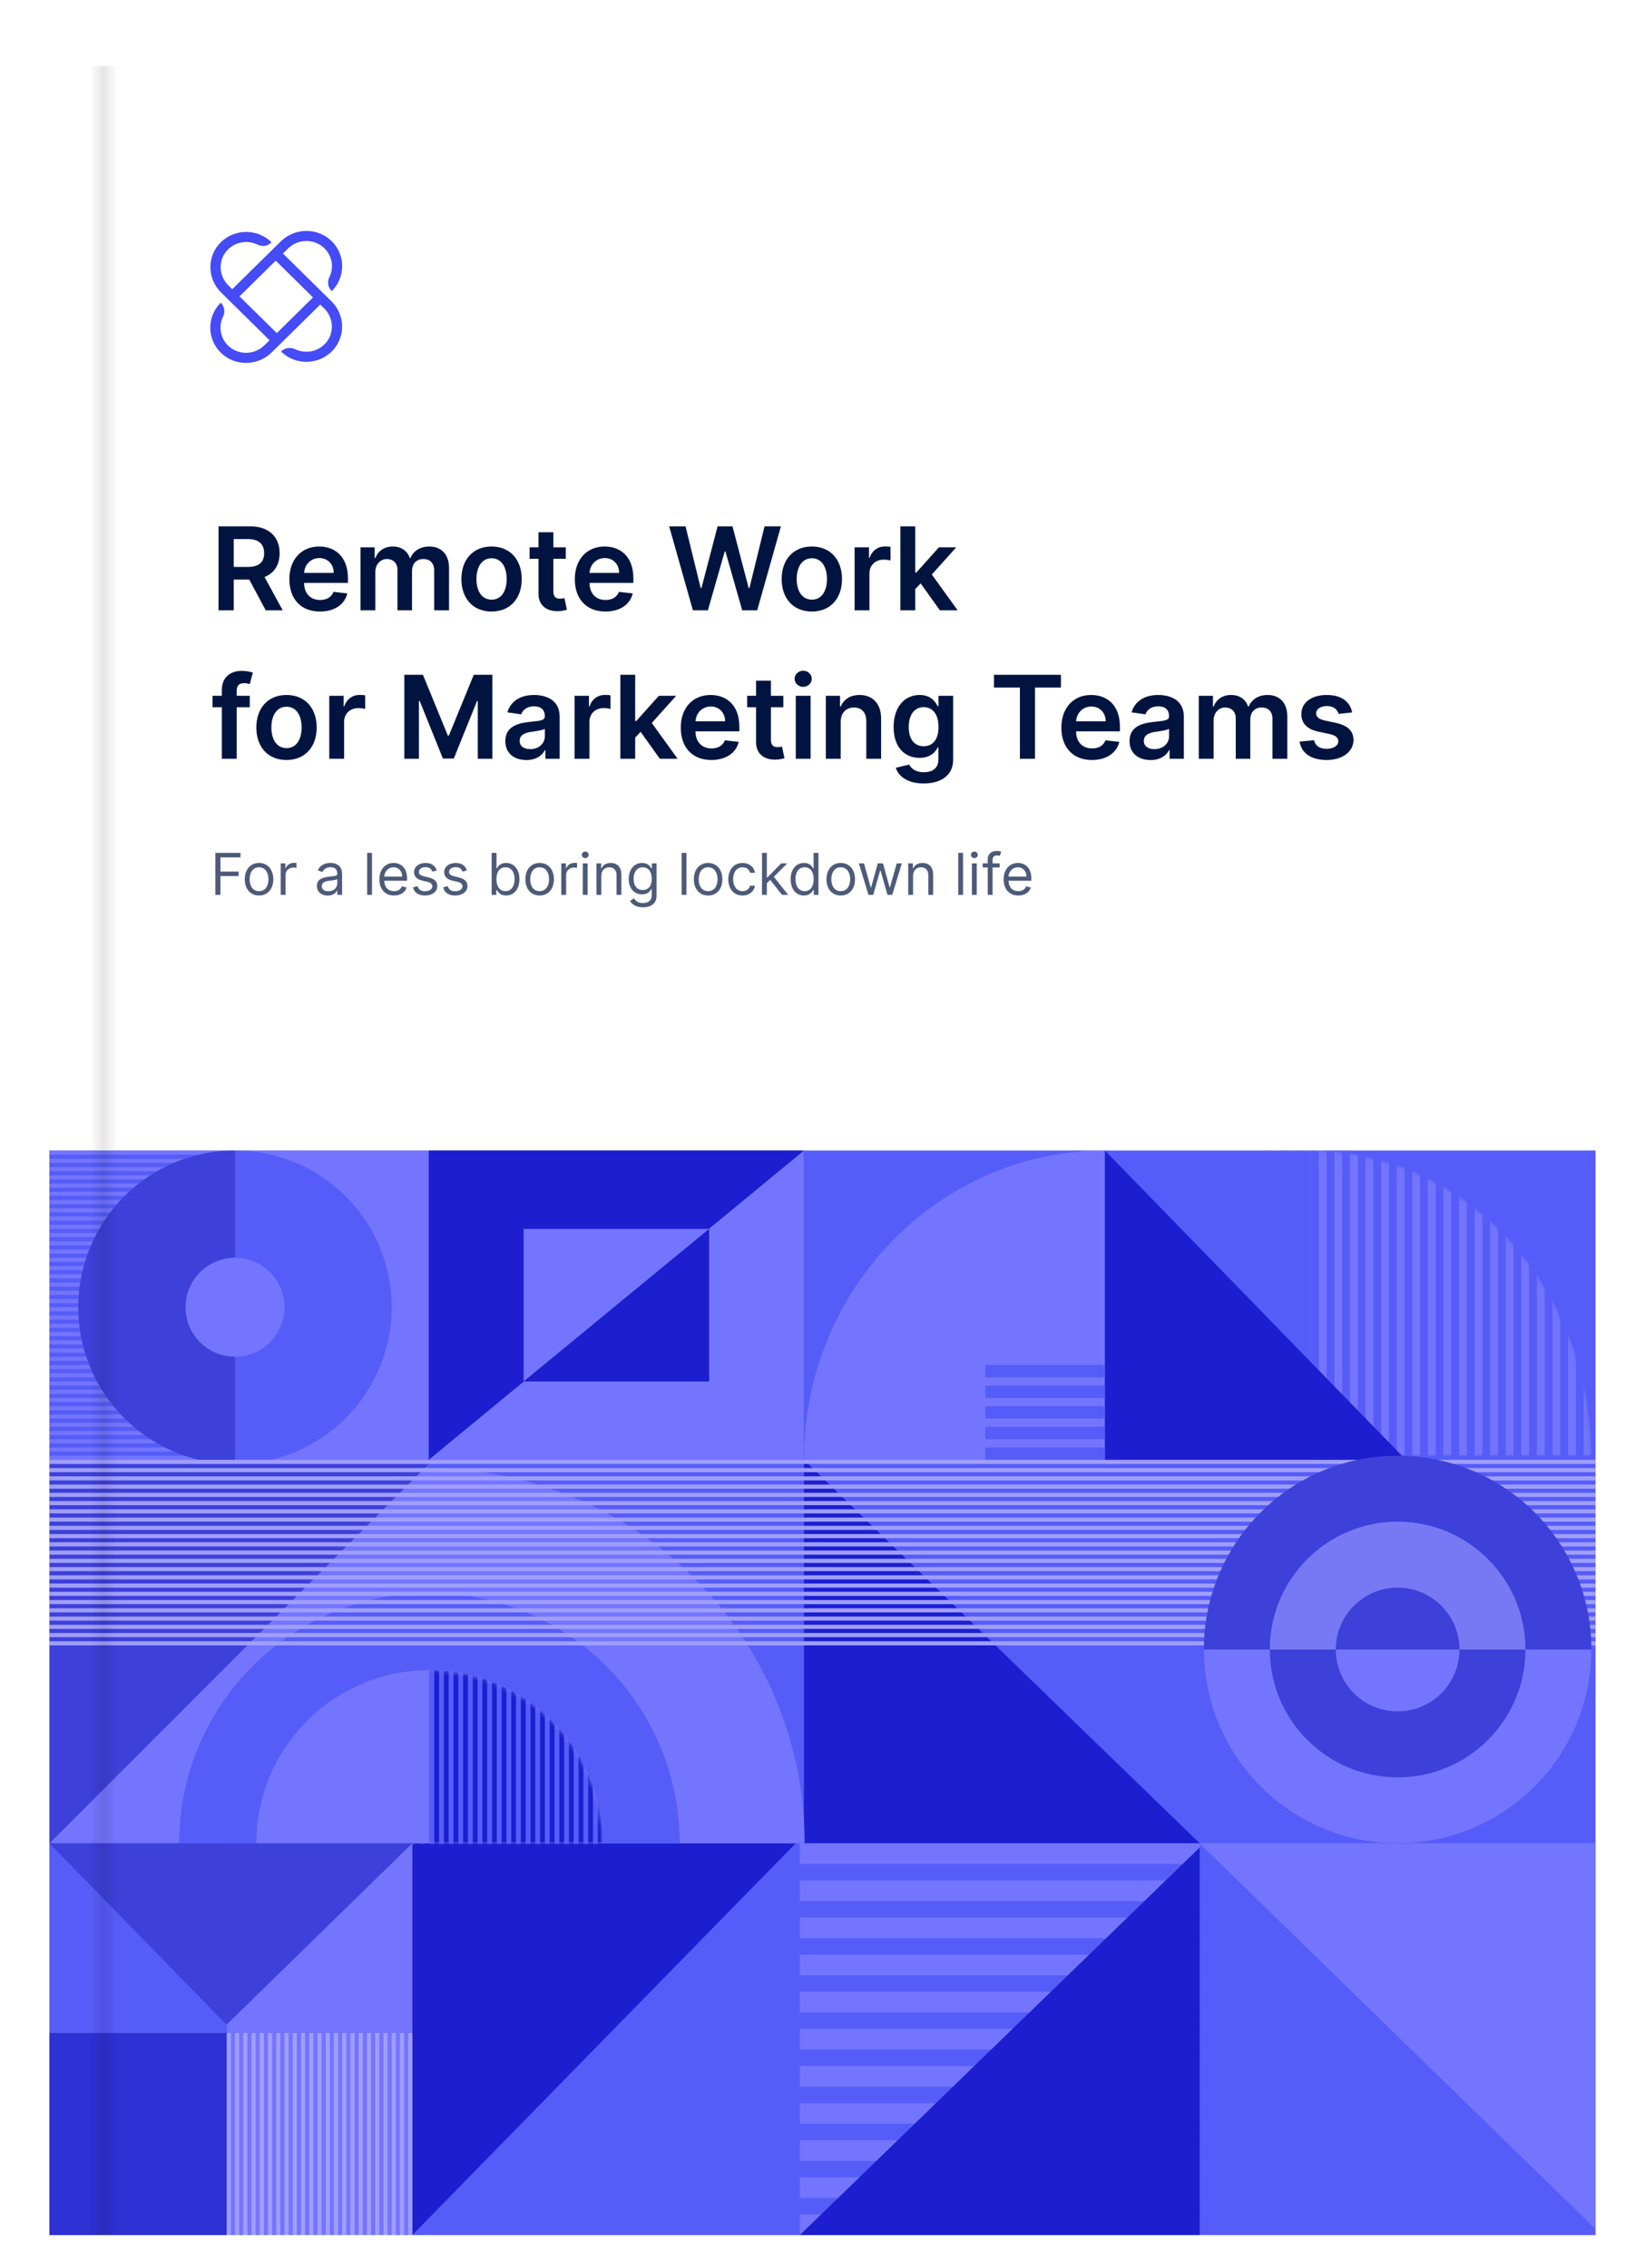 <svg width="399" height="550" viewBox="0 0 399 550" fill="none" xmlns="http://www.w3.org/2000/svg">
<g filter="url(#filter0_dd)">
<rect width="375" height="526" transform="translate(12 2)" fill="white"/>
<rect x="12" y="2" width="375" height="526" fill="white"/>
<path d="M53.008 134H56.697V126.543H60.456L64.453 134H68.569L64.165 125.926C66.561 124.962 67.824 122.913 67.824 120.149C67.824 116.261 65.318 113.636 60.645 113.636H53.008V134ZM56.697 123.48V116.719H60.078C62.832 116.719 64.065 117.982 64.065 120.149C64.065 122.317 62.832 123.48 60.098 123.48H56.697Z" fill="#011440"/>
<path d="M77.603 134.298C81.162 134.298 83.609 132.558 84.245 129.903L80.884 129.526C80.397 130.818 79.204 131.494 77.653 131.494C75.326 131.494 73.785 129.963 73.755 127.348H84.394V126.244C84.394 120.885 81.172 118.528 77.414 118.528C73.039 118.528 70.185 121.74 70.185 126.453C70.185 131.246 72.999 134.298 77.603 134.298ZM73.765 124.922C73.874 122.973 75.316 121.332 77.464 121.332C79.532 121.332 80.924 122.844 80.944 124.922H73.765Z" fill="#011440"/>
<path d="M87.439 134H91.038V124.713C91.038 122.834 92.291 121.561 93.843 121.561C95.364 121.561 96.408 122.585 96.408 124.156V134H99.938V124.474C99.938 122.754 100.962 121.561 102.702 121.561C104.154 121.561 105.307 122.416 105.307 124.305V134H108.916V123.749C108.916 120.338 106.948 118.528 104.144 118.528C101.926 118.528 100.236 119.622 99.56 121.322H99.401C98.814 119.592 97.333 118.528 95.274 118.528C93.226 118.528 91.695 119.582 91.058 121.322H90.879V118.727H87.439V134Z" fill="#011440"/>
<path d="M119.23 134.298C123.704 134.298 126.548 131.146 126.548 126.423C126.548 121.69 123.704 118.528 119.23 118.528C114.756 118.528 111.912 121.69 111.912 126.423C111.912 131.146 114.756 134.298 119.23 134.298ZM119.25 131.415C116.774 131.415 115.561 129.207 115.561 126.413C115.561 123.619 116.774 121.382 119.25 121.382C121.686 121.382 122.899 123.619 122.899 126.413C122.899 129.207 121.686 131.415 119.25 131.415Z" fill="#011440"/>
<path d="M137.23 118.727H134.217V115.068H130.617V118.727H128.45V121.511H130.617V130.003C130.597 132.876 132.686 134.288 135.39 134.209C136.414 134.179 137.12 133.98 137.508 133.851L136.901 131.037C136.703 131.087 136.295 131.176 135.847 131.176C134.943 131.176 134.217 130.858 134.217 129.406V121.511H137.23V118.727Z" fill="#011440"/>
<path d="M146.837 134.298C150.397 134.298 152.843 132.558 153.479 129.903L150.118 129.526C149.631 130.818 148.438 131.494 146.887 131.494C144.56 131.494 143.019 129.963 142.989 127.348H153.628V126.244C153.628 120.885 150.407 118.528 146.648 118.528C142.273 118.528 139.42 121.74 139.42 126.453C139.42 131.246 142.233 134.298 146.837 134.298ZM142.999 124.922C143.108 122.973 144.55 121.332 146.698 121.332C148.766 121.332 150.158 122.844 150.178 124.922H142.999Z" fill="#011440"/>
<path d="M168.063 134H171.703L175.789 119.712H175.948L180.025 134H183.664L189.411 113.636H185.444L181.775 128.611H181.596L177.669 113.636H174.059L170.142 128.601H169.953L166.284 113.636H162.316L168.063 134Z" fill="#011440"/>
<path d="M196.914 134.298C201.388 134.298 204.232 131.146 204.232 126.423C204.232 121.69 201.388 118.528 196.914 118.528C192.439 118.528 189.595 121.69 189.595 126.423C189.595 131.146 192.439 134.298 196.914 134.298ZM196.933 131.415C194.458 131.415 193.244 129.207 193.244 126.413C193.244 123.619 194.458 121.382 196.933 121.382C199.369 121.382 200.583 123.619 200.583 126.413C200.583 129.207 199.369 131.415 196.933 131.415Z" fill="#011440"/>
<path d="M207.287 134H210.886V125.021C210.886 123.082 212.348 121.71 214.327 121.71C214.933 121.71 215.689 121.82 215.997 121.919V118.608C215.669 118.548 215.102 118.509 214.704 118.509C212.954 118.509 211.493 119.503 210.936 121.273H210.777V118.727H207.287V134Z" fill="#011440"/>
<path d="M218.388 134H221.988V128.869L223.3 127.467L227.974 134H232.279L226.015 125.32L231.931 118.727H227.725L222.236 124.862H221.988V113.636H218.388V134Z" fill="#011440"/>
<path d="M60.585 154.727H57.413V153.524C57.413 152.331 57.91 151.665 59.253 151.665C59.819 151.665 60.297 151.794 60.595 151.884L61.321 149.099C60.853 148.94 59.829 148.682 58.587 148.682C55.932 148.682 53.814 150.203 53.814 153.285V154.727H51.557V157.511H53.814V170H57.413V157.511H60.585V154.727Z" fill="#011440"/>
<path d="M69.492 170.298C73.966 170.298 76.81 167.146 76.81 162.423C76.81 157.69 73.966 154.528 69.492 154.528C65.017 154.528 62.173 157.69 62.173 162.423C62.173 167.146 65.017 170.298 69.492 170.298ZM69.511 167.415C67.036 167.415 65.823 165.207 65.823 162.413C65.823 159.619 67.036 157.382 69.511 157.382C71.948 157.382 73.161 159.619 73.161 162.413C73.161 165.207 71.948 167.415 69.511 167.415Z" fill="#011440"/>
<path d="M79.865 170H83.464V161.021C83.464 159.082 84.926 157.71 86.905 157.71C87.511 157.71 88.267 157.82 88.575 157.919V154.608C88.247 154.548 87.68 154.509 87.282 154.509C85.532 154.509 84.071 155.503 83.514 157.273H83.355V154.727H79.865V170Z" fill="#011440"/>
<path d="M98.071 149.636V170H101.611V155.98H101.8L107.427 169.94H110.072L115.7 156.01H115.889V170H119.429V149.636H114.915L108.869 164.392H108.631L102.585 149.636H98.071Z" fill="#011440"/>
<path d="M127.682 170.308C130.078 170.308 131.51 169.185 132.166 167.902H132.285V170H135.746V159.778C135.746 155.741 132.454 154.528 129.541 154.528C126.329 154.528 123.863 155.96 123.068 158.744L126.429 159.222C126.787 158.178 127.801 157.283 129.561 157.283C131.231 157.283 132.146 158.138 132.146 159.639V159.699C132.146 160.733 131.062 160.783 128.368 161.071C125.405 161.389 122.571 162.274 122.571 165.714C122.571 168.717 124.768 170.308 127.682 170.308ZM128.616 167.663C127.115 167.663 126.041 166.977 126.041 165.655C126.041 164.273 127.244 163.696 128.855 163.467C129.8 163.338 131.689 163.099 132.156 162.722V164.521C132.156 166.222 130.784 167.663 128.616 167.663Z" fill="#011440"/>
<path d="M139.365 170H142.964V161.021C142.964 159.082 144.426 157.71 146.405 157.71C147.011 157.71 147.767 157.82 148.075 157.919V154.608C147.747 154.548 147.18 154.509 146.782 154.509C145.032 154.509 143.571 155.503 143.014 157.273H142.855V154.727H139.365V170Z" fill="#011440"/>
<path d="M150.466 170H154.066V164.869L155.378 163.467L160.052 170H164.357L158.093 161.32L164.009 154.727H159.803L154.314 160.862H154.066V149.636H150.466V170Z" fill="#011440"/>
<path d="M172.54 170.298C176.1 170.298 178.546 168.558 179.182 165.903L175.822 165.526C175.334 166.818 174.141 167.494 172.59 167.494C170.263 167.494 168.722 165.963 168.692 163.348H179.332V162.244C179.332 156.885 176.11 154.528 172.351 154.528C167.976 154.528 165.123 157.74 165.123 162.453C165.123 167.246 167.937 170.298 172.54 170.298ZM168.702 160.922C168.812 158.973 170.253 157.332 172.401 157.332C174.469 157.332 175.861 158.844 175.881 160.922H168.702Z" fill="#011440"/>
<path d="M190.003 154.727H186.99V151.068H183.391V154.727H181.223V157.511H183.391V166.003C183.371 168.876 185.459 170.288 188.164 170.209C189.188 170.179 189.894 169.98 190.281 169.851L189.675 167.037C189.476 167.087 189.068 167.176 188.621 167.176C187.716 167.176 186.99 166.858 186.99 165.406V157.511H190.003V154.727Z" fill="#011440"/>
<path d="M193.013 170H196.613V154.727H193.013V170ZM194.823 152.56C195.966 152.56 196.901 151.685 196.901 150.611C196.901 149.527 195.966 148.652 194.823 148.652C193.67 148.652 192.735 149.527 192.735 150.611C192.735 151.685 193.67 152.56 194.823 152.56Z" fill="#011440"/>
<path d="M203.914 161.051C203.914 158.844 205.246 157.571 207.145 157.571C209.004 157.571 210.118 158.794 210.118 160.832V170H213.717V160.276C213.727 156.616 211.639 154.528 208.487 154.528C206.2 154.528 204.629 155.622 203.933 157.322H203.754V154.727H200.314V170H203.914V161.051Z" fill="#011440"/>
<path d="M224.019 175.986C228.145 175.986 231.188 174.097 231.188 170.249V154.727H227.638V157.253H227.439C226.892 156.149 225.749 154.528 223.054 154.528C219.524 154.528 216.75 157.293 216.75 162.314C216.75 167.295 219.524 169.781 223.044 169.781C225.659 169.781 226.882 168.379 227.439 167.256H227.618V170.149C227.618 172.337 226.127 173.261 224.078 173.261C221.911 173.261 220.956 172.237 220.519 171.402L217.277 172.187C217.933 174.266 220.131 175.986 224.019 175.986ZM224.048 166.957C221.672 166.957 220.419 165.108 220.419 162.294C220.419 159.52 221.652 157.482 224.048 157.482C226.365 157.482 227.638 159.401 227.638 162.294C227.638 165.207 226.345 166.957 224.048 166.957Z" fill="#011440"/>
<path d="M241.086 152.729H247.38V170H251.039V152.729H257.333V149.636H241.086V152.729Z" fill="#011440"/>
<path d="M264.853 170.298C268.412 170.298 270.858 168.558 271.495 165.903L268.134 165.526C267.647 166.818 266.454 167.494 264.903 167.494C262.576 167.494 261.035 165.963 261.005 163.348H271.644V162.244C271.644 156.885 268.422 154.528 264.664 154.528C260.289 154.528 257.435 157.74 257.435 162.453C257.435 167.246 260.249 170.298 264.853 170.298ZM261.015 160.922C261.124 158.973 262.566 157.332 264.714 157.332C266.782 157.332 268.174 158.844 268.194 160.922H261.015Z" fill="#011440"/>
<path d="M279.084 170.308C281.48 170.308 282.912 169.185 283.568 167.902H283.688V170H287.148V159.778C287.148 155.741 283.857 154.528 280.943 154.528C277.732 154.528 275.266 155.96 274.47 158.744L277.831 159.222C278.189 158.178 279.203 157.283 280.963 157.283C282.634 157.283 283.548 158.138 283.548 159.639V159.699C283.548 160.733 282.465 160.783 279.77 161.071C276.807 161.389 273.973 162.274 273.973 165.714C273.973 168.717 276.171 170.308 279.084 170.308ZM280.019 167.663C278.517 167.663 277.443 166.977 277.443 165.655C277.443 164.273 278.646 163.696 280.257 163.467C281.202 163.338 283.091 163.099 283.558 162.722V164.521C283.558 166.222 282.186 167.663 280.019 167.663Z" fill="#011440"/>
<path d="M290.767 170H294.367V160.713C294.367 158.834 295.619 157.561 297.171 157.561C298.692 157.561 299.736 158.585 299.736 160.156V170H303.266V160.474C303.266 158.754 304.29 157.561 306.03 157.561C307.482 157.561 308.635 158.416 308.635 160.305V170H312.244V159.749C312.244 156.338 310.276 154.528 307.472 154.528C305.254 154.528 303.564 155.622 302.888 157.322H302.729C302.142 155.592 300.661 154.528 298.602 154.528C296.554 154.528 295.023 155.582 294.387 157.322H294.208V154.727H290.767V170Z" fill="#011440"/>
<path d="M327.967 158.764C327.47 156.179 325.402 154.528 321.822 154.528C318.143 154.528 315.638 156.338 315.648 159.162C315.638 161.389 317.01 162.861 319.943 163.467L322.548 164.014C323.95 164.322 324.606 164.889 324.606 165.754C324.606 166.798 323.473 167.584 321.763 167.584C320.112 167.584 319.038 166.868 318.73 165.496L315.22 165.834C315.667 168.638 318.024 170.298 321.773 170.298C325.591 170.298 328.285 168.32 328.295 165.426C328.285 163.249 326.883 161.916 324 161.29L321.395 160.733C319.844 160.385 319.227 159.848 319.237 158.963C319.227 157.929 320.371 157.213 321.872 157.213C323.533 157.213 324.407 158.118 324.686 159.122L327.967 158.764Z" fill="#011440"/>
<g opacity="0.7">
<path d="M52.233 203H53.466V198.446H57.881V197.352H53.466V193.912H58.338V192.818H52.233V203Z" fill="#011440"/>
<path d="M62.832 203.159C64.9 203.159 66.293 201.588 66.293 199.222C66.293 196.835 64.9 195.264 62.832 195.264C60.764 195.264 59.372 196.835 59.372 199.222C59.372 201.588 60.764 203.159 62.832 203.159ZM62.832 202.105C61.261 202.105 60.545 200.753 60.545 199.222C60.545 197.69 61.261 196.318 62.832 196.318C64.403 196.318 65.119 197.69 65.119 199.222C65.119 200.753 64.403 202.105 62.832 202.105Z" fill="#011440"/>
<path d="M68.084 203H69.257V198.168C69.257 197.134 70.072 196.378 71.186 196.378C71.499 196.378 71.822 196.438 71.902 196.457V195.264C71.767 195.254 71.459 195.244 71.285 195.244C70.371 195.244 69.575 195.761 69.297 196.517H69.217V195.364H68.084V203Z" fill="#011440"/>
<path d="M79.477 203.179C80.81 203.179 81.506 202.463 81.744 201.966H81.804V203H82.977V197.969C82.977 195.543 81.128 195.264 80.153 195.264C79 195.264 77.688 195.662 77.091 197.054L78.204 197.452C78.463 196.895 79.075 196.298 80.193 196.298C81.272 196.298 81.804 196.87 81.804 197.849V197.889C81.804 198.456 81.227 198.406 79.835 198.585C78.418 198.769 76.872 199.082 76.872 200.832C76.872 202.324 78.025 203.179 79.477 203.179ZM79.656 202.125C78.722 202.125 78.045 201.707 78.045 200.892C78.045 199.997 78.861 199.719 79.775 199.599C80.273 199.54 81.605 199.401 81.804 199.162V200.236C81.804 201.19 81.048 202.125 79.656 202.125Z" fill="#011440"/>
<path d="M90.23 192.818H89.056V203H90.23V192.818Z" fill="#011440"/>
<path d="M95.58 203.159C97.131 203.159 98.265 202.384 98.623 201.23L97.489 200.912C97.191 201.707 96.5 202.105 95.58 202.105C94.203 202.105 93.254 201.215 93.199 199.58H98.742V199.082C98.742 196.239 97.052 195.264 95.461 195.264C93.393 195.264 92.02 196.895 92.02 199.241C92.02 201.588 93.373 203.159 95.58 203.159ZM93.199 198.565C93.278 197.377 94.119 196.318 95.461 196.318C96.734 196.318 97.549 197.273 97.549 198.565H93.199Z" fill="#011440"/>
<path d="M105.936 197.074C105.568 195.99 104.743 195.264 103.231 195.264C101.621 195.264 100.428 196.179 100.428 197.472C100.428 198.526 101.054 199.232 102.456 199.56L103.729 199.858C104.499 200.037 104.862 200.405 104.862 200.932C104.862 201.588 104.166 202.125 103.072 202.125C102.113 202.125 101.511 201.712 101.303 200.892L100.189 201.17C100.462 202.468 101.531 203.159 103.092 203.159C104.867 203.159 106.075 202.19 106.075 200.872C106.075 199.808 105.409 199.137 104.047 198.804L102.913 198.526C102.008 198.302 101.601 197.999 101.601 197.412C101.601 196.756 102.297 196.278 103.231 196.278C104.256 196.278 104.678 196.845 104.882 197.372L105.936 197.074Z" fill="#011440"/>
<path d="M113.25 197.074C112.883 195.99 112.057 195.264 110.546 195.264C108.935 195.264 107.742 196.179 107.742 197.472C107.742 198.526 108.368 199.232 109.77 199.56L111.043 199.858C111.814 200.037 112.177 200.405 112.177 200.932C112.177 201.588 111.481 202.125 110.387 202.125C109.427 202.125 108.826 201.712 108.617 200.892L107.503 201.17C107.777 202.468 108.846 203.159 110.407 203.159C112.182 203.159 113.39 202.19 113.39 200.872C113.39 199.808 112.723 199.137 111.361 198.804L110.228 198.526C109.323 198.302 108.915 197.999 108.915 197.412C108.915 196.756 109.611 196.278 110.546 196.278C111.57 196.278 111.993 196.845 112.197 197.372L113.25 197.074Z" fill="#011440"/>
<path d="M119.252 203H120.386V201.827H120.525C120.784 202.244 121.281 203.159 122.752 203.159C124.662 203.159 125.994 201.628 125.994 199.202C125.994 196.795 124.662 195.264 122.733 195.264C121.241 195.264 120.784 196.179 120.525 196.577H120.426V192.818H119.252V203ZM120.406 199.182C120.406 197.472 121.162 196.318 122.593 196.318C124.085 196.318 124.821 197.571 124.821 199.182C124.821 200.813 124.065 202.105 122.593 202.105C121.181 202.105 120.406 200.912 120.406 199.182Z" fill="#011440"/>
<path d="M130.891 203.159C132.959 203.159 134.351 201.588 134.351 199.222C134.351 196.835 132.959 195.264 130.891 195.264C128.823 195.264 127.431 196.835 127.431 199.222C127.431 201.588 128.823 203.159 130.891 203.159ZM130.891 202.105C129.32 202.105 128.604 200.753 128.604 199.222C128.604 197.69 129.32 196.318 130.891 196.318C132.462 196.318 133.178 197.69 133.178 199.222C133.178 200.753 132.462 202.105 130.891 202.105Z" fill="#011440"/>
<path d="M136.142 203H137.315V198.168C137.315 197.134 138.131 196.378 139.244 196.378C139.558 196.378 139.881 196.438 139.96 196.457V195.264C139.826 195.254 139.518 195.244 139.344 195.244C138.429 195.244 137.634 195.761 137.355 196.517H137.276V195.364H136.142V203Z" fill="#011440"/>
<path d="M141.351 203H142.524V195.364H141.351V203ZM141.948 194.091C142.405 194.091 142.783 193.733 142.783 193.295C142.783 192.858 142.405 192.5 141.948 192.5C141.49 192.5 141.113 192.858 141.113 193.295C141.113 193.733 141.49 194.091 141.948 194.091Z" fill="#011440"/>
<path d="M145.847 198.406C145.847 197.074 146.672 196.318 147.796 196.318C148.884 196.318 149.546 197.029 149.546 198.227V203H150.719V198.148C150.719 196.199 149.68 195.264 148.134 195.264C146.98 195.264 146.264 195.781 145.906 196.557H145.807V195.364H144.673V203H145.847V198.406Z" fill="#011440"/>
<path d="M155.945 206.023C157.775 206.023 159.246 205.188 159.246 203.219V195.364H158.113V196.577H157.994C157.735 196.179 157.258 195.264 155.766 195.264C153.837 195.264 152.505 196.795 152.505 199.142C152.505 201.528 153.897 202.881 155.746 202.881C157.238 202.881 157.715 202.006 157.974 201.588H158.073V203.139C158.073 204.412 157.178 204.989 155.945 204.989C154.558 204.989 154.071 204.258 153.758 203.835L152.823 204.491C153.3 205.292 154.24 206.023 155.945 206.023ZM155.905 201.827C154.434 201.827 153.678 200.713 153.678 199.122C153.678 197.571 154.414 196.318 155.905 196.318C157.337 196.318 158.093 197.472 158.093 199.122C158.093 200.813 157.317 201.827 155.905 201.827Z" fill="#011440"/>
<path d="M166.505 192.818H165.332V203H166.505V192.818Z" fill="#011440"/>
<path d="M171.756 203.159C173.824 203.159 175.216 201.588 175.216 199.222C175.216 196.835 173.824 195.264 171.756 195.264C169.688 195.264 168.296 196.835 168.296 199.222C168.296 201.588 169.688 203.159 171.756 203.159ZM171.756 202.105C170.185 202.105 169.469 200.753 169.469 199.222C169.469 197.69 170.185 196.318 171.756 196.318C173.327 196.318 174.043 197.69 174.043 199.222C174.043 200.753 173.327 202.105 171.756 202.105Z" fill="#011440"/>
<path d="M180.11 203.159C181.8 203.159 182.914 202.125 183.113 200.773H181.939C181.72 201.608 181.024 202.105 180.11 202.105C178.718 202.105 177.823 200.952 177.823 199.182C177.823 197.452 178.738 196.318 180.11 196.318C181.144 196.318 181.76 196.955 181.939 197.651H183.113C182.914 196.219 181.701 195.264 180.09 195.264C178.022 195.264 176.649 196.895 176.649 199.222C176.649 201.509 177.962 203.159 180.11 203.159Z" fill="#011440"/>
<path d="M184.828 203H186.001V200.141L186.821 199.381L189.68 203H191.171L187.706 198.625L190.933 195.364H189.481L186.14 198.764H186.001V192.818H184.828V203Z" fill="#011440"/>
<path d="M195.012 203.159C196.484 203.159 196.981 202.244 197.239 201.827H197.379V203H198.512V192.818H197.339V196.577H197.239C196.981 196.179 196.523 195.264 195.032 195.264C193.103 195.264 191.771 196.795 191.771 199.202C191.771 201.628 193.103 203.159 195.012 203.159ZM195.171 202.105C193.7 202.105 192.944 200.813 192.944 199.182C192.944 197.571 193.68 196.318 195.171 196.318C196.603 196.318 197.359 197.472 197.359 199.182C197.359 200.912 196.583 202.105 195.171 202.105Z" fill="#011440"/>
<path d="M203.926 203.159C205.994 203.159 207.386 201.588 207.386 199.222C207.386 196.835 205.994 195.264 203.926 195.264C201.858 195.264 200.466 196.835 200.466 199.222C200.466 201.588 201.858 203.159 203.926 203.159ZM203.926 202.105C202.355 202.105 201.639 200.753 201.639 199.222C201.639 197.69 202.355 196.318 203.926 196.318C205.497 196.318 206.213 197.69 206.213 199.222C206.213 200.753 205.497 202.105 203.926 202.105Z" fill="#011440"/>
<path d="M210.648 203H211.801L213.472 197.134H213.591L215.261 203H216.415L218.741 195.364H217.508L215.858 201.19H215.778L214.168 195.364H212.915L211.284 201.21H211.204L209.554 195.364H208.321L210.648 203Z" fill="#011440"/>
<path d="M221.466 198.406C221.466 197.074 222.291 196.318 223.415 196.318C224.504 196.318 225.165 197.029 225.165 198.227V203H226.338V198.148C226.338 196.199 225.299 195.264 223.753 195.264C222.599 195.264 221.883 195.781 221.526 196.557H221.426V195.364H220.293V203H221.466V198.406Z" fill="#011440"/>
<path d="M233.593 192.818H232.42V203H233.593V192.818Z" fill="#011440"/>
<path d="M235.742 203H236.915V195.364H235.742V203ZM236.338 194.091C236.796 194.091 237.174 193.733 237.174 193.295C237.174 192.858 236.796 192.5 236.338 192.5C235.881 192.5 235.503 192.858 235.503 193.295C235.503 193.733 235.881 194.091 236.338 194.091Z" fill="#011440"/>
<path d="M242.465 195.364H240.754V194.588C240.754 193.832 241.073 193.435 241.848 193.435C242.186 193.435 242.385 193.514 242.504 193.554L242.842 192.54C242.663 192.46 242.306 192.341 241.729 192.341C240.635 192.341 239.581 192.997 239.581 194.31V195.364H238.348V196.358H239.581V203H240.754V196.358H242.465V195.364Z" fill="#011440"/>
<path d="M246.996 203.159C248.547 203.159 249.681 202.384 250.039 201.23L248.905 200.912C248.607 201.707 247.916 202.105 246.996 202.105C245.619 202.105 244.67 201.215 244.615 199.58H250.158V199.082C250.158 196.239 248.468 195.264 246.877 195.264C244.809 195.264 243.437 196.895 243.437 199.241C243.437 201.588 244.789 203.159 246.996 203.159ZM244.615 198.565C244.694 197.377 245.535 196.318 246.877 196.318C248.15 196.318 248.965 197.273 248.965 198.565H244.615Z" fill="#011440"/>
</g>
<path d="M68.632 47.48L69.867 46.264C72.29 43.877 76.237 43.818 78.674 46.191C79.598 47.093 80.212 48.257 80.43 49.519C80.647 50.782 80.458 52.08 79.888 53.231C79.615 53.781 79.523 54.401 79.625 55.005C79.727 55.609 80.018 56.166 80.457 56.599C81.265 55.802 81.905 54.856 82.341 53.814C82.778 52.773 83.002 51.657 83 50.531C82.998 49.405 82.772 48.289 82.332 47.249C81.893 46.209 81.25 45.265 80.44 44.47C77.031 41.131 71.498 41.198 68.099 44.545L56.334 56.132L55.367 55.18C52.901 52.752 52.886 48.784 55.394 46.399C56.323 45.519 57.506 44.945 58.78 44.755C60.054 44.566 61.356 44.77 62.507 45.341C63.033 45.606 63.63 45.701 64.213 45.612C64.796 45.523 65.336 45.254 65.756 44.845L65.786 44.816C65.795 44.807 65.802 44.796 65.807 44.784C65.812 44.772 65.815 44.759 65.815 44.746C65.815 44.733 65.812 44.72 65.807 44.708C65.802 44.696 65.795 44.685 65.786 44.676C64.166 43.122 61.996 42.248 59.735 42.241C57.474 42.234 55.298 43.094 53.669 44.639C50.159 47.975 50.172 53.524 53.621 56.921L65.383 68.505L64.133 69.736C61.709 72.123 57.763 72.182 55.326 69.808C54.402 68.907 53.788 67.743 53.57 66.481C53.353 65.218 53.542 63.92 54.111 62.769C54.385 62.219 54.477 61.599 54.375 60.995C54.273 60.391 53.982 59.833 53.543 59.4C52.735 60.198 52.095 61.144 51.658 62.185C51.222 63.227 50.998 64.342 51 65.469C51.002 66.595 51.229 67.71 51.668 68.75C52.107 69.79 52.75 70.735 53.56 71.53C56.969 74.869 62.502 74.802 65.901 71.454L77.682 59.852L78.652 60.808C81.076 63.196 81.136 67.082 78.726 69.483C77.811 70.393 76.63 70.997 75.348 71.212C74.066 71.426 72.748 71.24 71.579 70.678C71.02 70.409 70.391 70.318 69.777 70.419C69.164 70.52 68.597 70.806 68.158 71.239C68.967 72.035 69.928 72.666 70.985 73.096C72.043 73.525 73.175 73.746 74.319 73.744C75.463 73.742 76.595 73.519 77.651 73.086C78.707 72.653 79.666 72.02 80.474 71.222C83.863 67.865 83.796 62.415 80.397 59.068L68.632 47.48ZM67.139 66.775L58.09 57.863L66.876 49.211L75.924 58.122L67.139 66.775Z" fill="#444BF7"/>
<rect x="12" y="265" width="375" height="263" fill="#565CF8"/>
<path d="M387 433H291L387 526.5V433Z" fill="#7375FF"/>
<path d="M387 433H291L387 526.5V433Z" fill="#7375FF"/>
<path d="M195 433L291 433L195 340L195 433Z" fill="#1C1ED0"/>
<path d="M100 433L100 528L193 433L100 433Z" fill="#1C1ED0"/>
<path d="M103.583 342C53.003 342 12 382.742 12 433H195.167C195.167 382.742 154.163 342 103.583 342Z" fill="#7375FF"/>
<path d="M104.167 372.333C70.661 372.333 43.5 399.495 43.5 433H164.833C164.833 399.495 137.672 372.333 104.167 372.333Z" fill="#565CF8"/>
<path d="M104.167 372.333C70.661 372.333 43.5 399.495 43.5 433H164.833C164.833 399.495 137.672 372.333 104.167 372.333Z" fill="#565CF8"/>
<path d="M104.167 372.333C70.661 372.333 43.5 399.495 43.5 433H164.833C164.833 399.495 137.672 372.333 104.167 372.333Z" fill="#565CF8"/>
<path d="M104.167 391C80.971 391 62.166 409.804 62.166 433H146.167C146.167 409.804 127.362 391 104.167 391Z" fill="#7779F4"/>
<mask id="mask0" mask-type="alpha" maskUnits="userSpaceOnUse" x="62" y="391" width="85" height="42">
<path d="M104.167 391C80.971 391 62.166 409.804 62.166 433H146.167C146.167 409.804 127.362 391 104.167 391Z" fill="#1C1ED0"/>
</mask>
<g mask="url(#mask0)">
<path d="M104.167 391C80.971 391 62.166 409.804 62.166 433H146.167C146.167 409.804 127.362 391 104.167 391Z" fill="#1C1ED0"/>
<rect x="97.166" y="434.167" width="43.167" height="1.167" transform="rotate(-90 97.166 434.167)" fill="#565CF8"/>
<rect x="99.5" y="434.167" width="43.167" height="1.167" transform="rotate(-90 99.5 434.167)" fill="#565CF8"/>
<rect x="101.833" y="434.167" width="43.167" height="1.167" transform="rotate(-90 101.833 434.167)" fill="#565CF8"/>
<rect x="104.167" y="434.167" width="43.167" height="1.167" transform="rotate(-90 104.167 434.167)" fill="#565CF8"/>
<rect x="106.5" y="434.167" width="43.167" height="1.167" transform="rotate(-90 106.5 434.167)" fill="#565CF8"/>
<rect x="108.833" y="434.167" width="43.167" height="1.167" transform="rotate(-90 108.833 434.167)" fill="#565CF8"/>
<rect x="111.167" y="434.167" width="43.167" height="1.167" transform="rotate(-90 111.167 434.167)" fill="#565CF8"/>
<rect x="113.5" y="434.167" width="43.167" height="1.167" transform="rotate(-90 113.5 434.167)" fill="#565CF8"/>
<rect x="115.833" y="434.167" width="43.167" height="1.167" transform="rotate(-90 115.833 434.167)" fill="#565CF8"/>
<rect x="118.167" y="434.167" width="43.167" height="1.167" transform="rotate(-90 118.167 434.167)" fill="#565CF8"/>
<rect x="120.5" y="434.167" width="43.167" height="1.167" transform="rotate(-90 120.5 434.167)" fill="#565CF8"/>
<rect x="122.833" y="434.167" width="43.167" height="1.167" transform="rotate(-90 122.833 434.167)" fill="#565CF8"/>
<rect x="125.167" y="434.167" width="43.167" height="1.167" transform="rotate(-90 125.167 434.167)" fill="#565CF8"/>
<rect x="127.5" y="434.167" width="43.167" height="1.167" transform="rotate(-90 127.5 434.167)" fill="#565CF8"/>
<rect x="129.833" y="434.167" width="43.167" height="1.167" transform="rotate(-90 129.833 434.167)" fill="#565CF8"/>
<rect x="132.167" y="434.167" width="43.167" height="1.167" transform="rotate(-90 132.167 434.167)" fill="#565CF8"/>
<rect x="134.5" y="434.167" width="43.167" height="1.167" transform="rotate(-90 134.5 434.167)" fill="#565CF8"/>
<rect x="136.833" y="434.167" width="43.167" height="1.167" transform="rotate(-90 136.833 434.167)" fill="#565CF8"/>
<rect x="139.167" y="434.167" width="43.167" height="1.167" transform="rotate(-90 139.167 434.167)" fill="#565CF8"/>
<rect x="141.5" y="434.167" width="43.167" height="1.167" transform="rotate(-90 141.5 434.167)" fill="#565CF8"/>
<rect x="143.833" y="434.167" width="43.167" height="1.167" transform="rotate(-90 143.833 434.167)" fill="#565CF8"/>
</g>
<path d="M104.167 391C80.971 391 62.166 409.804 62.166 433H104.167V391Z" fill="#7375FF"/>
<path d="M268 265C227.683 265 195 298.579 195 340H268V265Z" fill="#7375FF"/>
<path d="M12 340L12 433L105 340L12 340Z" fill="#3D40D9"/>
<rect x="12" y="265" width="92" height="75" fill="#7375FF"/>
<rect x="12" y="266" width="45" height="1" fill="#565CF8"/>
<rect x="12" y="268" width="45" height="1" fill="#565CF8"/>
<rect x="12" y="270" width="45" height="1" fill="#565CF8"/>
<rect x="12" y="272" width="45" height="1" fill="#565CF8"/>
<rect x="12" y="274" width="45" height="1" fill="#565CF8"/>
<rect x="12" y="276" width="45" height="1" fill="#565CF8"/>
<rect x="12" y="278" width="45" height="1" fill="#565CF8"/>
<rect x="12" y="280" width="45" height="1" fill="#565CF8"/>
<rect x="12" y="282" width="45" height="1" fill="#565CF8"/>
<rect x="12" y="284" width="45" height="1" fill="#565CF8"/>
<rect x="12" y="286" width="45" height="1" fill="#565CF8"/>
<rect x="12" y="288" width="45" height="1" fill="#565CF8"/>
<rect x="12" y="290" width="45" height="1" fill="#565CF8"/>
<rect x="12" y="292" width="45" height="1" fill="#565CF8"/>
<rect x="12" y="294" width="45" height="1" fill="#565CF8"/>
<rect x="12" y="296" width="45" height="1" fill="#565CF8"/>
<rect x="12" y="298" width="45" height="1" fill="#565CF8"/>
<rect x="12" y="300" width="45" height="1" fill="#565CF8"/>
<rect x="12" y="302" width="45" height="1" fill="#565CF8"/>
<rect x="12" y="304" width="45" height="1" fill="#565CF8"/>
<rect x="12" y="306" width="45" height="1" fill="#565CF8"/>
<rect x="12" y="308" width="45" height="1" fill="#565CF8"/>
<rect x="12" y="310" width="45" height="1" fill="#565CF8"/>
<rect x="12" y="312" width="45" height="1" fill="#565CF8"/>
<rect x="12" y="314" width="45" height="1" fill="#565CF8"/>
<rect x="12" y="316" width="45" height="1" fill="#565CF8"/>
<rect x="12" y="318" width="45" height="1" fill="#565CF8"/>
<rect x="12" y="320" width="45" height="1" fill="#565CF8"/>
<rect x="12" y="322" width="45" height="1" fill="#565CF8"/>
<rect x="12" y="324" width="45" height="1" fill="#565CF8"/>
<rect x="12" y="326" width="45" height="1" fill="#565CF8"/>
<rect x="12" y="328" width="45" height="1" fill="#565CF8"/>
<rect x="12" y="330" width="45" height="1" fill="#565CF8"/>
<rect x="12" y="332" width="45" height="1" fill="#565CF8"/>
<rect x="12" y="334" width="45" height="1" fill="#565CF8"/>
<rect x="12" y="336" width="45" height="1" fill="#565CF8"/>
<rect x="12" y="338" width="45" height="1" fill="#565CF8"/>
<rect x="12" y="340" width="45" height="1" fill="#565CF8"/>
<circle cx="57" cy="303" r="38" transform="rotate(-90 57 303)" fill="#565CF8"/>
<path d="M19 303C19 323.987 36.013 341 57 341L57 265C36.013 265 19 282.013 19 303Z" fill="#3D40D9"/>
<ellipse cx="57" cy="303" rx="12" ry="12" transform="rotate(-90 57 303)" fill="#7375FF"/>
<rect x="194" y="433" width="97" height="5" fill="#7375FF"/>
<rect x="194" y="442" width="97" height="5" fill="#7375FF"/>
<rect x="194" y="451" width="97" height="5" fill="#7375FF"/>
<rect x="194" y="460" width="97" height="5" fill="#7375FF"/>
<rect x="194" y="469" width="97" height="5" fill="#7375FF"/>
<rect x="194" y="478" width="97" height="5" fill="#7375FF"/>
<rect x="194" y="487" width="97" height="5" fill="#7375FF"/>
<rect x="194" y="496" width="97" height="5" fill="#7375FF"/>
<rect x="194" y="505" width="97" height="5" fill="#7375FF"/>
<rect x="194" y="514" width="97" height="5" fill="#7375FF"/>
<rect x="194" y="523" width="97" height="5" fill="#7375FF"/>
<g style="mix-blend-mode:multiply">
<rect x="12" y="340" width="375" height="1" fill="#A09EFD"/>
<rect x="12" y="342" width="375" height="1" fill="#A09EFD"/>
<rect x="12" y="344" width="375" height="1" fill="#A09EFD"/>
<rect x="12" y="346" width="375" height="1" fill="#A09EFD"/>
<rect x="12" y="348" width="375" height="1" fill="#A09EFD"/>
<rect x="12" y="350" width="375" height="1" fill="#A09EFD"/>
<rect x="12" y="352" width="375" height="1" fill="#A09EFD"/>
<rect x="12" y="354" width="375" height="1" fill="#A09EFD"/>
<rect x="12" y="356" width="375" height="1" fill="#A09EFD"/>
<rect x="12" y="358" width="375" height="1" fill="#A09EFD"/>
<rect x="12" y="360" width="375" height="1" fill="#A09EFD"/>
<rect x="12" y="362" width="375" height="1" fill="#A09EFD"/>
<rect x="12" y="364" width="375" height="1" fill="#A09EFD"/>
<rect x="12" y="366" width="375" height="1" fill="#A09EFD"/>
<rect x="12" y="368" width="375" height="1" fill="#A09EFD"/>
<rect x="12" y="370" width="375" height="1" fill="#A09EFD"/>
<rect x="12" y="372" width="375" height="1" fill="#A09EFD"/>
<rect x="12" y="374" width="375" height="1" fill="#A09EFD"/>
<rect x="12" y="376" width="375" height="1" fill="#A09EFD"/>
<rect x="12" y="378" width="375" height="1" fill="#A09EFD"/>
<rect x="12" y="380" width="375" height="1" fill="#A09EFD"/>
<rect x="12" y="382" width="375" height="1" fill="#A09EFD"/>
<rect x="12" y="384" width="375" height="1" fill="#A09EFD"/>
</g>
<path d="M291 528L291 434L194 528L291 528Z" fill="#1C1ED0"/>
<rect x="12" y="433" width="88" height="95" fill="#7375FF"/>
<rect x="12" y="433" width="43" height="95" fill="#565CF8"/>
<g style="mix-blend-mode:multiply">
<path d="M54.944 476.987L100 433L12 433L54.944 476.987Z" fill="#3D40D9"/>
</g>
<rect x="12" y="479" width="43" height="49" fill="#2E31D3"/>
<g style="mix-blend-mode:multiply">
<rect x="59" y="528" width="49" height="1" transform="rotate(-90 59 528)" fill="#A09EFD"/>
<rect x="57" y="528" width="49" height="1" transform="rotate(-90 57 528)" fill="#A09EFD"/>
<rect x="55" y="528" width="49" height="1" transform="rotate(-90 55 528)" fill="#A09EFD"/>
<rect x="61" y="528" width="49" height="1" transform="rotate(-90 61 528)" fill="#A09EFD"/>
<rect x="63" y="528" width="49" height="1" transform="rotate(-90 63 528)" fill="#A09EFD"/>
<rect x="65" y="528" width="49" height="1" transform="rotate(-90 65 528)" fill="#A09EFD"/>
<rect x="67" y="528" width="49" height="1" transform="rotate(-90 67 528)" fill="#A09EFD"/>
<rect x="69" y="528" width="49" height="1" transform="rotate(-90 69 528)" fill="#A09EFD"/>
<rect x="71" y="528" width="49" height="1" transform="rotate(-90 71 528)" fill="#A09EFD"/>
<rect x="73" y="528" width="49" height="1" transform="rotate(-90 73 528)" fill="#A09EFD"/>
<rect x="75" y="528" width="49" height="1" transform="rotate(-90 75 528)" fill="#A09EFD"/>
<rect x="77" y="528" width="49" height="1" transform="rotate(-90 77 528)" fill="#A09EFD"/>
<rect x="79" y="528" width="49" height="1" transform="rotate(-90 79 528)" fill="#A09EFD"/>
<rect x="81" y="528" width="49" height="1" transform="rotate(-90 81 528)" fill="#A09EFD"/>
<rect x="83" y="528" width="49" height="1" transform="rotate(-90 83 528)" fill="#A09EFD"/>
<rect x="85" y="528" width="49" height="1" transform="rotate(-90 85 528)" fill="#A09EFD"/>
<rect x="87" y="528" width="49" height="1" transform="rotate(-90 87 528)" fill="#A09EFD"/>
<rect x="89" y="528" width="49" height="1" transform="rotate(-90 89 528)" fill="#A09EFD"/>
<rect x="91" y="528" width="49" height="1" transform="rotate(-90 91 528)" fill="#A09EFD"/>
<rect x="93" y="528" width="49" height="1" transform="rotate(-90 93 528)" fill="#A09EFD"/>
<rect x="95" y="528" width="49" height="1" transform="rotate(-90 95 528)" fill="#A09EFD"/>
<rect x="97" y="528" width="49" height="1" transform="rotate(-90 97 528)" fill="#A09EFD"/>
<rect x="99" y="528" width="49" height="1" transform="rotate(-90 99 528)" fill="#A09EFD"/>
</g>
<rect x="104" y="265" width="91" height="75" fill="#1C1ED0"/>
<mask id="mask1" mask-type="alpha" maskUnits="userSpaceOnUse" x="250" y="265" width="136" height="74">
<path d="M318 265C280.445 265 250 298.131 250 339H386C386 298.131 355.555 265 318 265Z" fill="#1C1ED0"/>
</mask>
<g mask="url(#mask1)">
<path d="M386 339C386 298.131 355.555 265 318 265V339H386Z" fill="#7375FF"/>
<rect x="306.667" y="341.056" width="76.056" height="1.889" transform="rotate(-90 306.667 341.056)" fill="#565CF8"/>
<rect x="310.444" y="341.056" width="76.056" height="1.889" transform="rotate(-90 310.444 341.056)" fill="#565CF8"/>
<rect x="314.222" y="341.056" width="76.056" height="1.889" transform="rotate(-90 314.222 341.056)" fill="#565CF8"/>
<rect x="318" y="341.056" width="76.056" height="1.889" transform="rotate(-90 318 341.056)" fill="#565CF8"/>
<rect x="321.778" y="341.056" width="76.056" height="1.889" transform="rotate(-90 321.778 341.056)" fill="#565CF8"/>
<rect x="325.556" y="341.056" width="76.056" height="1.889" transform="rotate(-90 325.556 341.056)" fill="#565CF8"/>
<rect x="329.333" y="341.056" width="76.056" height="1.889" transform="rotate(-90 329.333 341.056)" fill="#565CF8"/>
<rect x="333.111" y="341.056" width="76.056" height="1.889" transform="rotate(-90 333.111 341.056)" fill="#565CF8"/>
<rect x="336.889" y="341.056" width="76.056" height="1.889" transform="rotate(-90 336.889 341.056)" fill="#565CF8"/>
<rect x="340.667" y="341.056" width="76.056" height="1.889" transform="rotate(-90 340.667 341.056)" fill="#565CF8"/>
<rect x="344.444" y="341.056" width="76.056" height="1.889" transform="rotate(-90 344.444 341.056)" fill="#565CF8"/>
<rect x="348.222" y="341.056" width="76.056" height="1.889" transform="rotate(-90 348.222 341.056)" fill="#565CF8"/>
<rect x="352" y="341.056" width="76.056" height="1.889" transform="rotate(-90 352 341.056)" fill="#565CF8"/>
<rect x="355.778" y="341.056" width="76.056" height="1.889" transform="rotate(-90 355.778 341.056)" fill="#565CF8"/>
<rect x="359.556" y="341.056" width="76.056" height="1.889" transform="rotate(-90 359.556 341.056)" fill="#565CF8"/>
<rect x="363.333" y="341.056" width="76.056" height="1.889" transform="rotate(-90 363.333 341.056)" fill="#565CF8"/>
<rect x="367.111" y="341.056" width="76.056" height="1.889" transform="rotate(-90 367.111 341.056)" fill="#565CF8"/>
<rect x="370.889" y="341.056" width="76.056" height="1.889" transform="rotate(-90 370.889 341.056)" fill="#565CF8"/>
<rect x="374.667" y="341.056" width="76.056" height="1.889" transform="rotate(-90 374.667 341.056)" fill="#565CF8"/>
<rect x="378.444" y="341.056" width="76.056" height="1.889" transform="rotate(-90 378.444 341.056)" fill="#565CF8"/>
<rect x="382.222" y="341.056" width="76.056" height="1.889" transform="rotate(-90 382.222 341.056)" fill="#565CF8"/>
</g>
<path d="M268 340H341L268 265V340Z" fill="#1C1ED0"/>
<path d="M195 340V265L104 340H195Z" fill="#7375FF"/>
<rect x="127" y="284" width="45" height="37" fill="#7375FF"/>
<path d="M172 321V284L127 321H172Z" fill="#1C1ED0"/>
<circle cx="339" cy="386" r="47" fill="#3D40D9"/>
<path d="M339 433C364.957 433 386 411.957 386 386H292C292 411.957 313.043 433 339 433Z" fill="#7375FF"/>
<circle cx="339" cy="386" r="31" fill="#3D40D9"/>
<path d="M339 355C321.879 355 308 368.879 308 386H370C370 368.879 356.121 355 339 355Z" fill="#7779F4"/>
<circle cx="339" cy="386" r="15" fill="#7375FF"/>
<path d="M339 371C330.716 371 324 377.716 324 386H354C354 377.716 347.284 371 339 371Z" fill="#3D40D9"/>
<rect x="239" y="322" width="29" height="3" fill="#565CF8"/>
<rect x="239" y="327" width="29" height="3" fill="#565CF8"/>
<rect x="239" y="332" width="29" height="3" fill="#565CF8"/>
<rect x="239" y="337" width="29" height="3" fill="#565CF8"/>
<rect x="239" y="317" width="29" height="3" fill="#565CF8"/>
<rect opacity="0.1" x="19" y="2" width="12" height="526" fill="url(#paint0_linear)"/>
</g>
<defs>
<filter id="filter0_dd" x="0" y="0" width="399" height="550" filterUnits="userSpaceOnUse" color-interpolation-filters="sRGB">
<feFlood flood-opacity="0" result="BackgroundImageFix"/>
<feColorMatrix in="SourceAlpha" type="matrix" values="0 0 0 0 0 0 0 0 0 0 0 0 0 0 0 0 0 0 127 0"/>
<feMorphology radius="3" operator="erode" in="SourceAlpha" result="effect1_dropShadow"/>
<feOffset dy="10"/>
<feGaussianBlur stdDeviation="7.5"/>
<feColorMatrix type="matrix" values="0 0 0 0 0 0 0 0 0 0 0 0 0 0 0 0 0 0 0.1 0"/>
<feBlend mode="normal" in2="BackgroundImageFix" result="effect1_dropShadow"/>
<feColorMatrix in="SourceAlpha" type="matrix" values="0 0 0 0 0 0 0 0 0 0 0 0 0 0 0 0 0 0 127 0"/>
<feMorphology radius="2" operator="erode" in="SourceAlpha" result="effect2_dropShadow"/>
<feOffset dy="4"/>
<feGaussianBlur stdDeviation="3"/>
<feColorMatrix type="matrix" values="0 0 0 0 0 0 0 0 0 0 0 0 0 0 0 0 0 0 0.05 0"/>
<feBlend mode="normal" in2="effect1_dropShadow" result="effect2_dropShadow"/>
<feBlend mode="normal" in="SourceGraphic" in2="effect2_dropShadow" result="shape"/>
</filter>
<linearGradient id="paint0_linear" x1="19" y1="140" x2="31" y2="140" gradientUnits="userSpaceOnUse">
<stop offset="0.229" stop-opacity="0"/>
<stop offset="0.51"/>
<stop offset="0.797" stop-opacity="0"/>
</linearGradient>
</defs>
</svg>
